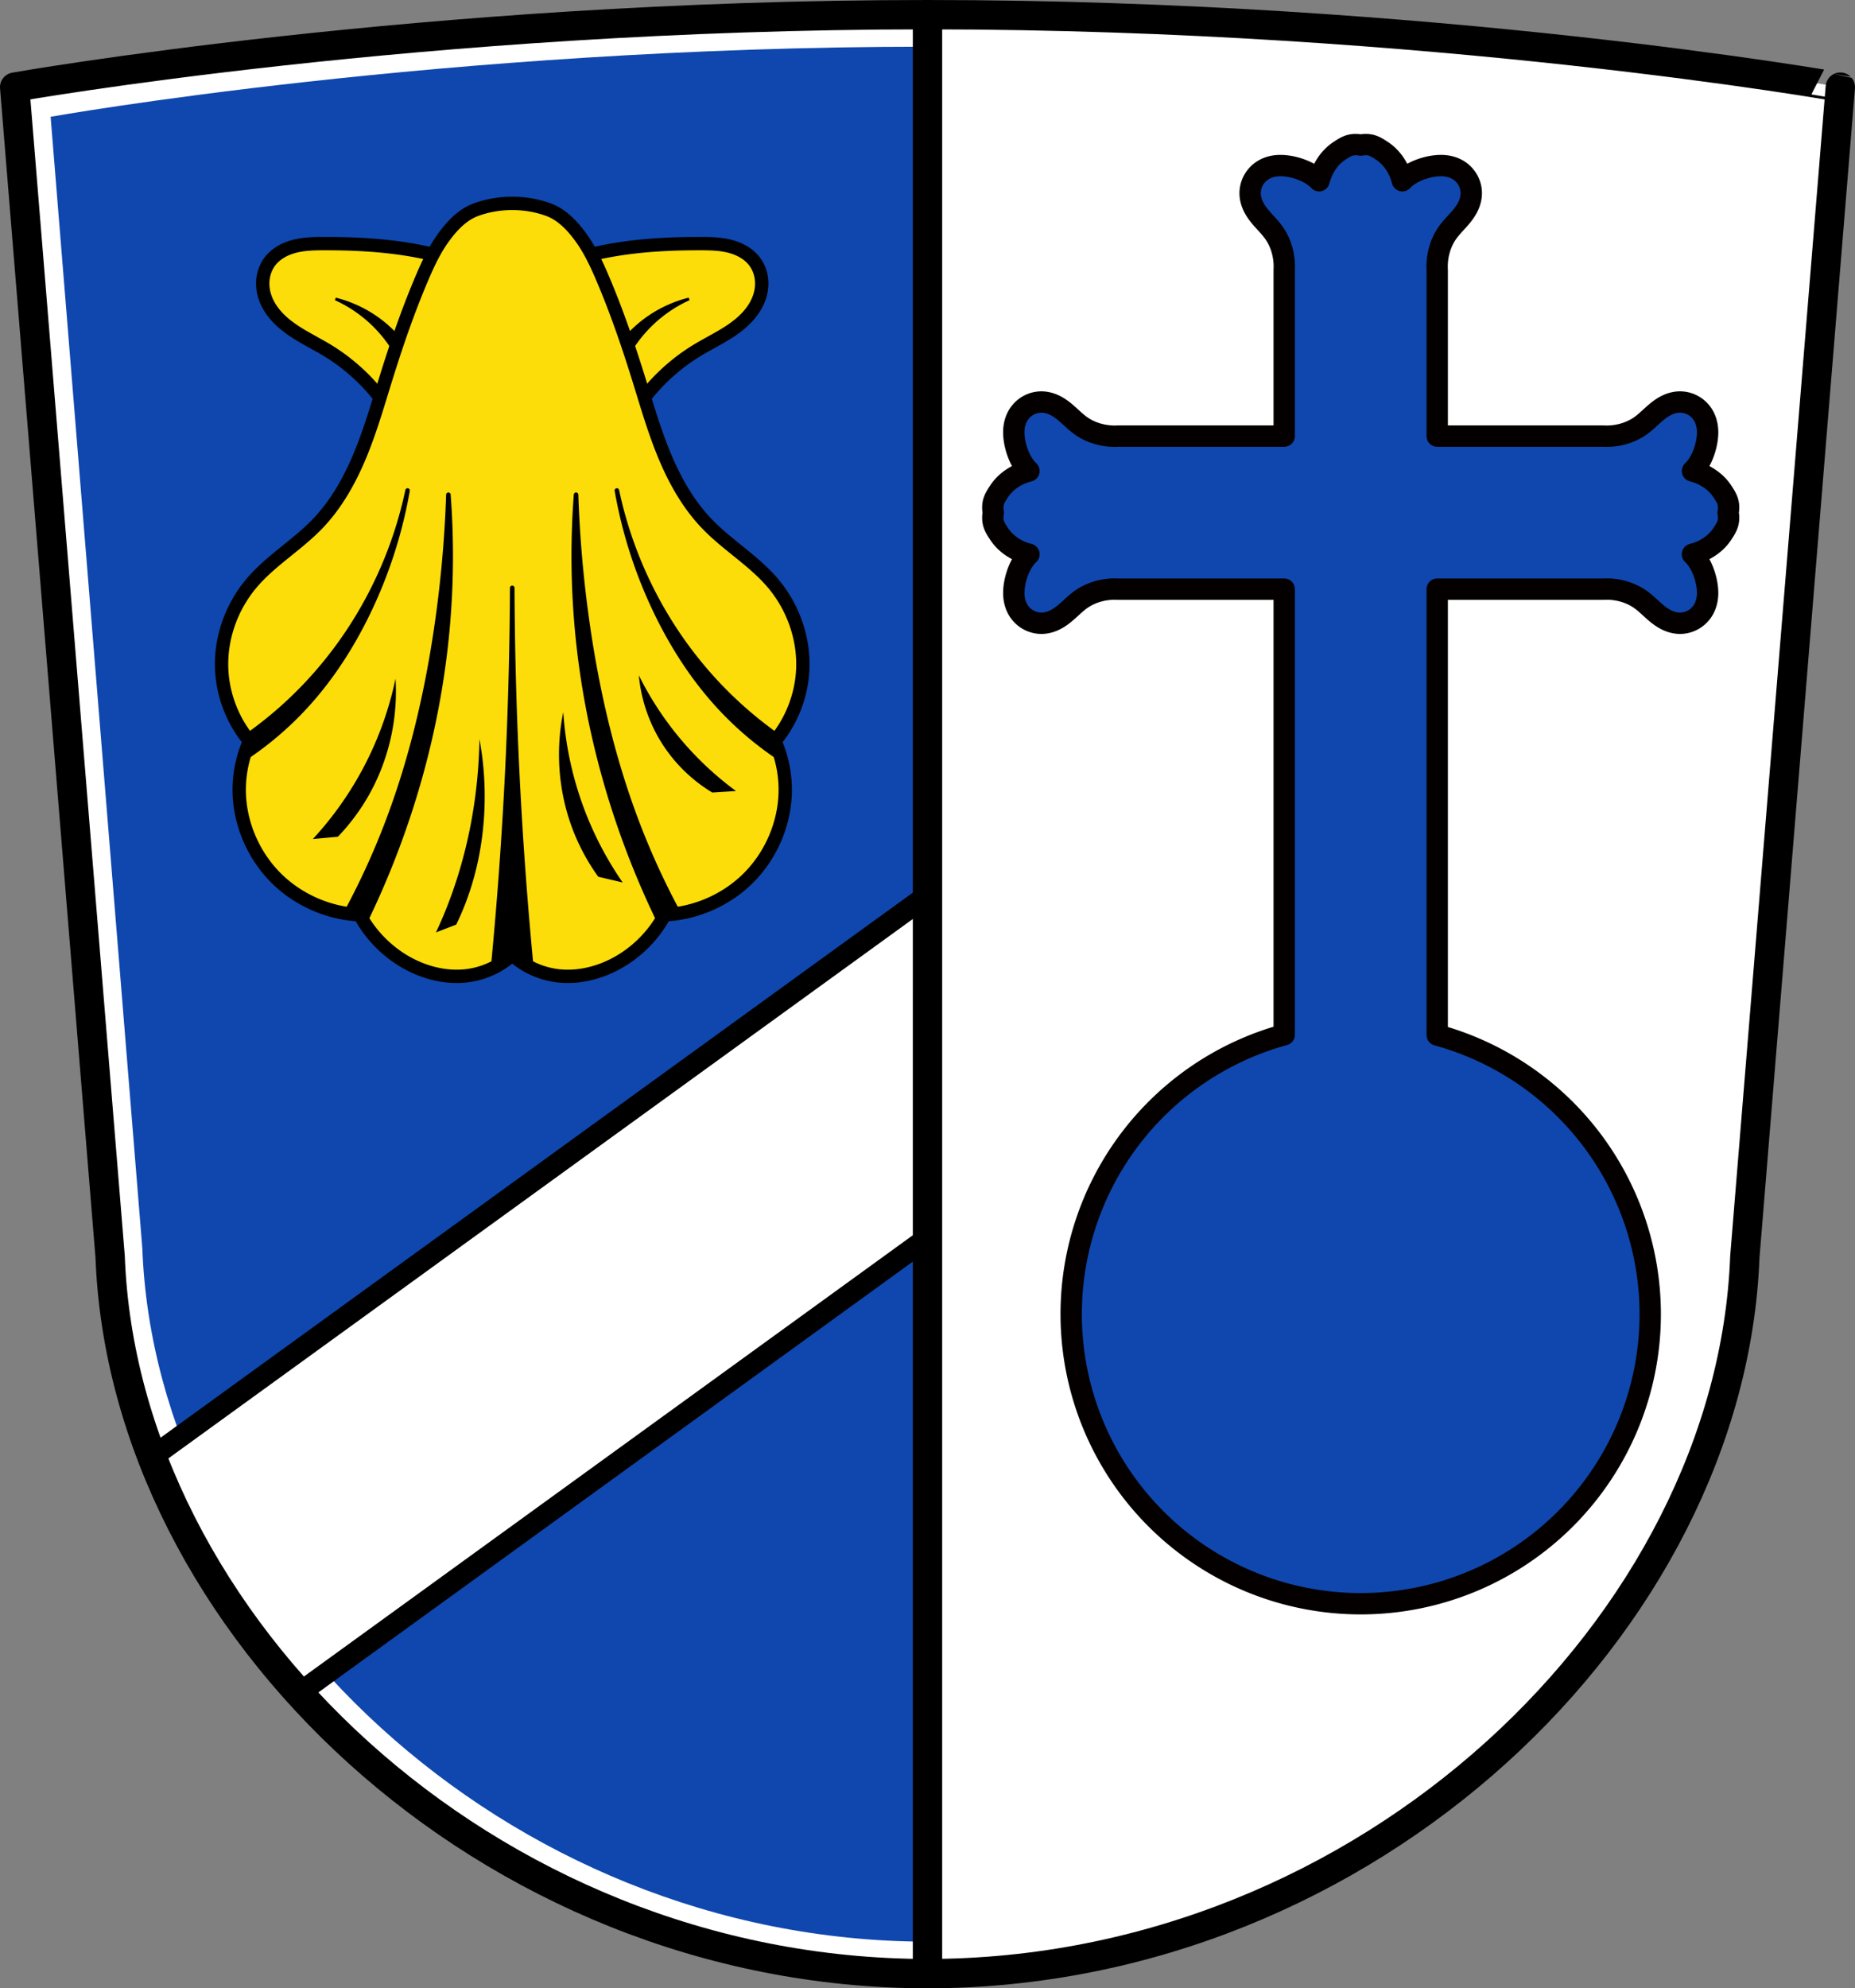 <svg xmlns="http://www.w3.org/2000/svg" width="695.172" height="744.793"><rect width="100%" height="100%" fill="#808080" stroke="none"/><path style="fill:#fff;fill-opacity:1;fill-rule:evenodd;stroke:none;stroke-width:11;stroke-linecap:round;stroke-linejoin:round;stroke-miterlimit:4;stroke-dasharray:none;stroke-opacity:1" d="M347.586 5.5C158.658 5.5 5.5 32.645 5.5 32.645l35.78 438.16C46.38 607.94 182.17 739.202 347.583 739.293c165.306-.147 301.136-131.443 306.305-268.488l35.783-438.16S536.513 5.5 347.586 5.5z"/><path style="fill:#0f47af;fill-opacity:1;fill-rule:evenodd;stroke:none;stroke-width:11;stroke-linecap:round;stroke-linejoin:round;stroke-miterlimit:4;stroke-dasharray:none;stroke-opacity:1" d="M347.586 17.49C166.098 17.49 18.97 43.748 18.97 43.748l34.37 423.84c4.902 132.655 135.344 259.627 294.243 259.715h.002V17.49z"/><path style="opacity:1;fill:#fff;fill-opacity:1;fill-rule:evenodd;stroke:#000;stroke-width:8;stroke-linecap:round;stroke-linejoin:round;stroke-miterlimit:4;stroke-dasharray:none;stroke-opacity:1;paint-order:fill markers stroke" d="M347.586 335.314 56.996 545.777c12.214 31.819 31.078 61.9 55.111 88.452l235.479-170.577V335.314z"/><path style="fill:none;fill-rule:evenodd;stroke:#000;stroke-width:11;stroke-linecap:round;stroke-linejoin:round;stroke-miterlimit:4;stroke-dasharray:none;stroke-opacity:1" d="M347.586 5.5C158.658 5.5 5.5 32.645 5.5 32.645l35.78 438.16C46.38 607.94 182.17 739.202 347.583 739.293c165.306-.147 301.136-131.443 306.305-268.488l35.783-438.16S536.513 5.5 347.586 5.5z"/><path style="fill:none;stroke:#000;stroke-width:11;stroke-linecap:butt;stroke-linejoin:round;stroke-opacity:1;stroke-miterlimit:4;stroke-dasharray:none" d="M347.584 739.293 347.586 5.5"/><path style="opacity:1;fill:#0f47af;fill-opacity:1;fill-rule:evenodd;stroke:#040000;stroke-width:8;stroke-linecap:round;stroke-linejoin:round;stroke-miterlimit:4;stroke-dasharray:none;stroke-opacity:1;paint-order:fill markers stroke" d="M507.604 54.164c-2.086.09-3.59.95-5.887 2.508-3.53 2.393-6.23 6.427-7.381 11.027-3.446-3.696-10.113-5.772-14.773-5.681-2.616.05-5.28.796-7.413 2.58a10.255 10.255 0 0 0-2.636 3.373 10.14 10.14 0 0 0-1.022 4.408c.003 1.58.398 3.136 1.018 4.537.62 1.4 1.46 2.654 2.377 3.807 1.834 2.305 4 4.242 5.69 6.695 2.624 3.81 3.97 8.807 3.689 13.701v62.236h-62.237c-4.894.281-9.891-1.065-13.7-3.689-2.454-1.69-4.39-3.855-6.696-5.69-1.153-.917-2.406-1.757-3.807-2.376-1.4-.62-2.957-1.015-4.537-1.018-1.54-.003-3.071.37-4.408 1.02a10.26 10.26 0 0 0-3.373 2.638c-1.784 2.133-2.53 4.795-2.58 7.41-.09 4.661 1.985 11.328 5.681 14.774-4.6 1.15-8.634 3.852-11.027 7.38-2.077 3.063-2.914 4.72-2.34 8.22-.574 3.5.263 5.154 2.34 8.216 2.393 3.53 6.427 6.23 11.027 7.381-3.696 3.446-5.772 10.113-5.681 14.774.05 2.615.796 5.279 2.58 7.412a10.255 10.255 0 0 0 3.373 2.636 10.14 10.14 0 0 0 4.408 1.022c1.58-.003 3.136-.398 4.537-1.018 1.401-.62 2.654-1.46 3.807-2.377 2.305-1.834 4.242-3.999 6.695-5.69 3.81-2.624 8.807-3.97 13.701-3.689h62.237V387.6a108.5 108.5 0 0 0-79.832 104.627 108.5 108.5 0 0 0 108.5 108.5 108.5 108.5 0 0 0 108.5-108.5 108.5 108.5 0 0 0-79.832-104.522V220.691h62.236c4.894-.28 9.891 1.065 13.701 3.69 2.453 1.69 4.39 3.855 6.695 5.69 1.153.916 2.406 1.757 3.807 2.376 1.4.62 2.958 1.015 4.537 1.018 1.54.003 3.072-.372 4.408-1.022a10.255 10.255 0 0 0 3.373-2.636c1.784-2.133 2.53-4.797 2.58-7.412.091-4.661-1.985-11.328-5.681-14.774 4.6-1.15 8.634-3.852 11.027-7.38 2.077-3.063 2.914-4.717 2.34-8.218.574-3.5-.263-5.156-2.34-8.218-2.393-3.53-6.427-6.23-11.027-7.381 3.696-3.446 5.772-10.113 5.681-14.774-.05-2.615-.796-5.277-2.58-7.41a10.26 10.26 0 0 0-3.373-2.638 10.137 10.137 0 0 0-4.408-1.02c-1.58.003-3.136.398-4.537 1.018-1.4.62-2.654 1.46-3.807 2.377-2.305 1.834-4.242 3.999-6.695 5.689-3.81 2.624-8.807 3.97-13.701 3.69h-62.236v-62.237c-.28-4.894 1.065-9.891 3.689-13.701 1.69-2.453 3.855-4.39 5.69-6.695.917-1.153 1.757-2.406 2.376-3.807.62-1.4 1.015-2.958 1.018-4.537.003-1.54-.37-3.072-1.02-4.408a10.26 10.26 0 0 0-2.638-3.373c-2.133-1.784-4.795-2.53-7.41-2.58-4.661-.091-11.328 1.985-14.774 5.681-1.15-4.6-3.851-8.634-7.38-11.027-3.063-2.077-4.72-2.914-8.22-2.34-.874-.144-1.634-.198-2.33-.168z"/><path style="fill:#fcdd09;stroke:#000;stroke-width:5;stroke-linecap:round;stroke-linejoin:round;stroke-miterlimit:4;stroke-dasharray:none;stroke-opacity:1;fill-opacity:1" d="M121.502 91.252c-3.705.004-7.45.075-11.041.984-3.592.91-7.062 2.739-9.303 5.69-1.28 1.686-2.12 3.694-2.484 5.78-.364 2.085-.255 4.246.258 6.3.665 2.662 1.998 5.131 3.703 7.281 1.704 2.15 3.777 3.992 5.996 5.606 4.438 3.227 9.455 5.556 14.142 8.41 13.189 8.029 23.708 20.36 29.561 34.648l30.2-64.21c-9.401-3.832-19.23-6.608-29.245-8.264-10.491-1.735-21.153-2.238-31.787-2.225zm140.916 0c-10.634-.013-21.296.49-31.787 2.225a136.628 136.628 0 0 0-29.244 8.263l30.199 64.211c5.853-14.288 16.372-26.62 29.56-34.648 4.688-2.854 9.705-5.183 14.143-8.41 2.22-1.614 4.29-3.456 5.994-5.606 1.705-2.15 3.04-4.62 3.705-7.281.513-2.054.622-4.215.258-6.3-.363-2.086-1.204-4.094-2.484-5.78-2.24-2.951-5.711-4.78-9.303-5.69-3.591-.91-7.336-.98-11.041-.984z"/><path style="fill:#000;stroke:#000;stroke-width:1px;stroke-linecap:butt;stroke-linejoin:miter;stroke-opacity:1" d="M125.708 111.982c3.963 1.8 7.69 4.121 11.055 6.883 7.715 6.335 13.463 15.031 16.267 24.612l3.963-5.215a46.795 46.795 0 0 0-16.058-19.397 46.646 46.646 0 0 0-15.227-6.883zm132.504 0a46.636 46.636 0 0 0-15.225 6.883 46.8 46.8 0 0 0-16.06 19.397l3.963 5.215c2.804-9.58 8.554-18.277 16.27-24.612a50.09 50.09 0 0 1 11.052-6.883z"/><path style="fill:#fcdd09;stroke:#000;stroke-width:5;stroke-linecap:round;stroke-linejoin:round;stroke-miterlimit:4;stroke-dasharray:none;stroke-opacity:1;fill-opacity:1" d="M178.193 78.611c-5.111 1.926-9.119 6.305-12.314 10.81-3.195 4.507-5.537 9.555-7.707 14.636-5.34 12.504-9.738 25.39-13.766 38.377-2.968 9.57-5.745 19.222-9.613 28.464-3.868 9.243-8.887 18.128-15.834 25.348-7.656 7.956-17.455 13.701-24.611 22.11-7.618 8.95-11.834 20.797-11.264 32.537.472 9.711 4.194 19.237 10.43 26.697a45.467 45.467 0 0 0-3.754 15.017c-1.024 13.908 4.754 28.103 15.017 37.543 8.147 7.494 18.976 12.006 30.034 12.514 4.138 7.742 10.613 14.217 18.355 18.356 7.234 3.866 15.716 5.687 23.777 4.17a30.821 30.821 0 0 0 15.018-7.508 30.815 30.815 0 0 0 15.016 7.507c8.061 1.518 16.543-.303 23.777-4.17 7.742-4.138 14.217-10.613 18.355-18.355 11.058-.508 21.887-5.02 30.034-12.514 10.263-9.44 16.041-23.635 15.017-37.543a45.467 45.467 0 0 0-3.754-15.017c6.236-7.46 9.958-16.986 10.43-26.697.57-11.74-3.646-23.587-11.264-32.538-7.156-8.408-16.955-14.153-24.611-22.109-6.947-7.22-11.966-16.105-15.834-25.348-3.868-9.242-6.645-18.895-9.613-28.464-4.028-12.987-8.426-25.873-13.766-38.377-2.17-5.08-4.512-10.129-7.707-14.635-3.195-4.506-7.203-8.885-12.314-10.81-8.59-3.236-18.945-3.236-27.534 0z"/><path style="fill:#000;stroke:#000;stroke-width:1.7;stroke-linecap:round;stroke-linejoin:round;stroke-miterlimit:4;stroke-dasharray:none;stroke-opacity:1" d="M152.738 183.732a152.867 152.867 0 0 1-17.2 44.776 149.994 149.994 0 0 1-20.468 27.558 147.355 147.355 0 0 1-22.787 19.745l.387 7.619a124.197 124.197 0 0 0 22.816-19.854c9-10.005 16.334-21.446 22.235-33.54a174.394 174.394 0 0 0 15.017-46.304zm78.444 0a174.394 174.394 0 0 0 15.017 46.303c5.9 12.095 13.235 23.536 22.235 33.541a124.197 124.197 0 0 0 22.816 19.854l.387-7.62a147.355 147.355 0 0 1-22.787-19.744 149.993 149.993 0 0 1-20.467-27.558 152.866 152.866 0 0 1-17.201-44.776zm-63.143 1.577a446.27 446.27 0 0 1-4.502 49.906c-3.71 25.203-9.606 50.152-18.764 73.924a281.226 281.226 0 0 1-14.632 31.894l6.754 4.13a324.878 324.878 0 0 0 12.757-30.02c9.392-25.598 15.545-52.397 18.012-79.551a302.89 302.89 0 0 0 .375-50.283zm47.842 0a302.89 302.89 0 0 0 .375 50.283c2.467 27.153 8.62 53.953 18.012 79.55a324.878 324.878 0 0 0 12.757 30.02l6.754-4.129a281.224 281.224 0 0 1-14.632-31.894c-9.158-23.772-15.054-48.721-18.764-73.924a446.267 446.267 0 0 1-4.502-49.906zm-23.92 34.896c-.095 20.52-.595 41.04-1.5 61.541a1558.06 1558.06 0 0 1-5.63 80.3l7.13-3.751 7.129 3.752a1558.044 1558.044 0 0 1-7.129-141.842z"/><path style="fill:#000;stroke:#fcdd09;stroke-width:2;stroke-linecap:butt;stroke-linejoin:round;stroke-opacity:1;stroke-miterlimit:4;stroke-dasharray:none" d="M148.48 247.223a126.134 126.134 0 0 1-13.132 39.775 126.06 126.06 0 0 1-20.639 28.52l12.383-1.127a79.303 79.303 0 0 0 10.506-13.508c9.785-15.859 13.716-35.242 10.882-53.66zm89.682.752c.036 11.564 3.615 23.092 10.133 32.644 4.776 7 11.1 12.937 18.387 17.262l12.007-.75a119.034 119.034 0 0 1-21.013-18.762 119.128 119.128 0 0 1-19.514-30.394zm-26.344 11.822c-5.383 17.84-4.204 37.582 3.266 54.654a79.316 79.316 0 0 0 8.514 14.846l12.103 2.848a126.049 126.049 0 0 1-16.445-31.125 126.139 126.139 0 0 1-7.438-41.223zm-33.218 7.976c.52 15.882-1.004 31.874-4.487 47.1-2.923 12.778-7.22 25.014-12.728 36.23l10.31-3.966c2.684-5.437 4.917-11.255 6.649-17.32 5.644-19.777 5.737-42.189.256-62.044z"/></svg>